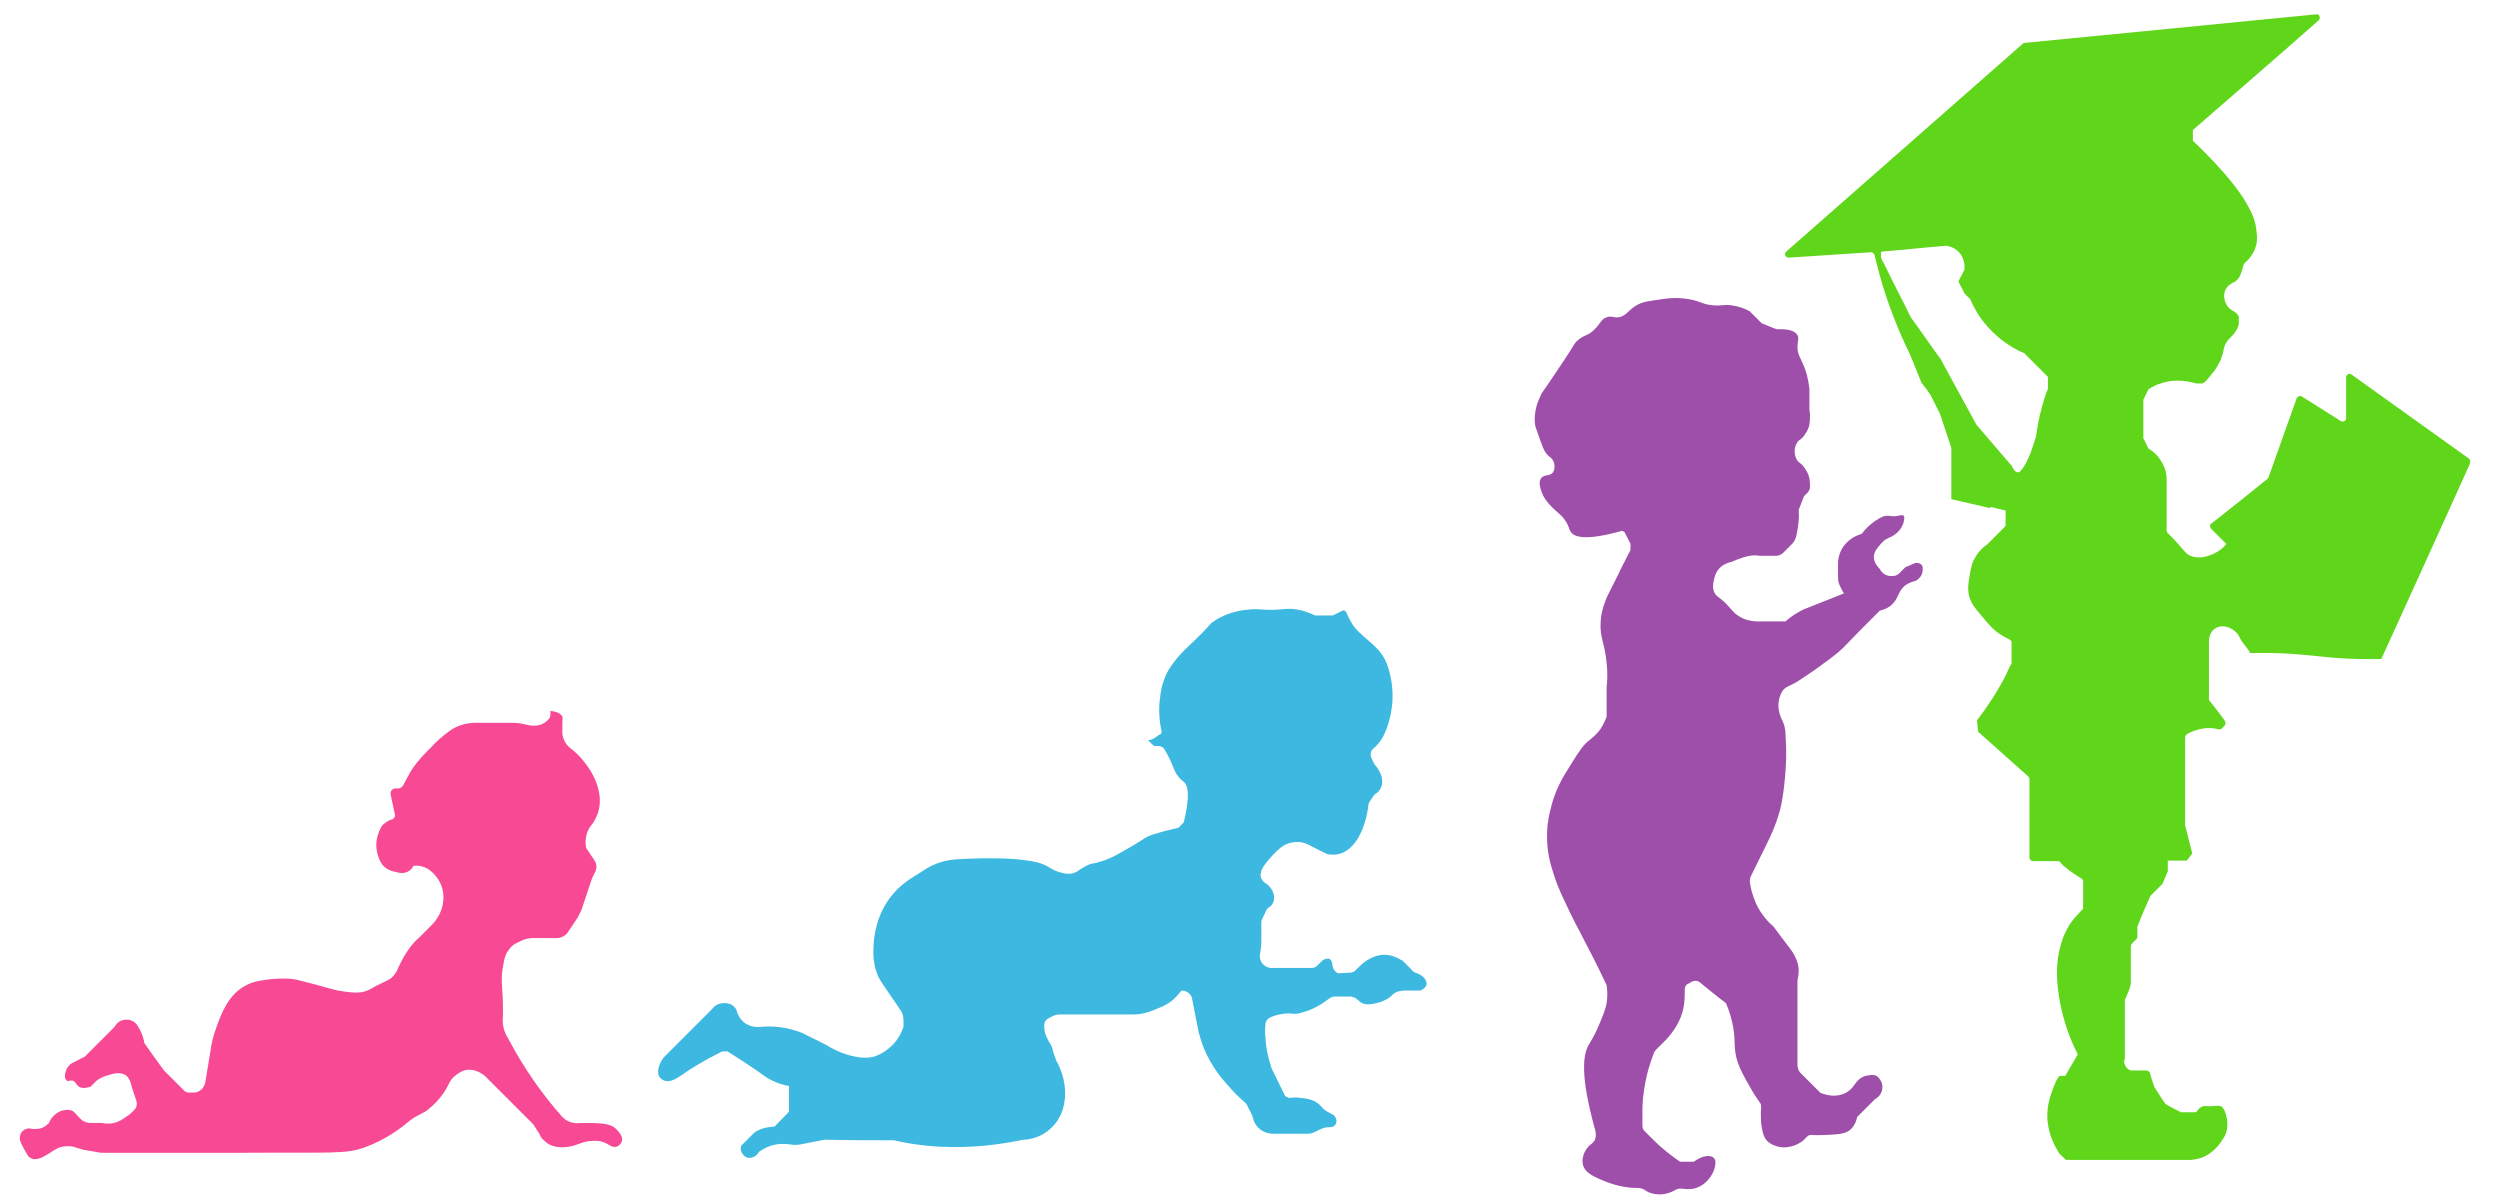 <?xml version="1.0" encoding="utf-8"?>
<!-- Generator: Adobe Illustrator 26.4.1, SVG Export Plug-In . SVG Version: 6.00 Build 0)  -->
<svg version="1.1" id="Layer_1" xmlns="http://www.w3.org/2000/svg" xmlns:xlink="http://www.w3.org/1999/xlink" x="0px" y="0px"
	 viewBox="0 0 419.2 201.9" style="enable-background:new 0 0 419.2 201.9;" xml:space="preserve">
<path style="fill:#9E4FAA;" d="M302.4,102.2c-2,1-3,2-3,2c-0.7,0-0.3,0-1,0c-1,0-2,0-3,0c-2.1,0.1-3.3-0.5-4-1c-0.8-0.5-1-1-2-2
	c-1.1-1.1-1.7-1.2-2-2s-0.1-1.5,0-2s0.3-1.3,1-2c0.8-0.8,2-1,2-1s1.7-0.8,3-1c0.6-0.1,1.2-0.1,1.7,0c0.2,0,0.5,0,0.7,0h2
	c0.4,0,0.9-0.2,1.2-0.5c0.2-0.2,0.3-0.3,0.5-0.5c0.9-0.9,0.9-0.9,1-1c0.7-0.7,0.8-1.7,1-3c0.1-0.7,0.2-1.6,0.1-2.7
	c0.3-0.7,0.6-1.6,0.9-2.3l0.6-0.6c0.2-0.2,0.4-0.6,0.4-0.9c0-0.4,0-0.9-0.1-1.5c-0.2-1-0.8-1.7-1-2c-0.6-0.7-0.7-0.5-1.1-1.1
	c-0.5-0.9-0.5-2,0-2.8c0.3-0.6,0.5-0.4,1.1-1.1c0.2-0.3,0.8-1,1-2c0.1-0.6,0.1-1.2,0.1-1.7c0-0.3-0.1-0.6-0.1-0.9v-3.4
	c-0.2-1.8-0.6-3.1-1-4c-0.5-1.2-1-1.8-1-3c0-1,0.3-1.5,0-2s-1-1.1-3.5-1c-0.9-0.3-1.7-0.7-2.5-1l-2-2c-0.7-0.4-1.7-0.8-3-1
	c-1.2-0.2-1.7,0.1-3,0c-1.8-0.1-2-0.6-4-1c-2.1-0.4-3.7-0.2-5,0c-2,0.3-3,0.4-4,1c-1.4,0.8-1.7,1.8-3,2c-0.9,0.1-1.2-0.3-2,0
	c-0.9,0.3-1,1-2,2c-1.3,1.3-1.7,0.8-3,2c-0.5,0.5-0.4,0.6-2,3c-0.3,0.5-0.9,1.3-2,3c-1.9,2.8-1.9,2.7-2,3c-0.4,0.8-1.3,2.7-1,5
	c0,0.3,0.4,1.2,1,3c0.4,1.1,0.6,1.5,1,2c0.5,0.5,0.7,0.5,1,1s0.4,1.4,0,2c-0.5,0.7-1.5,0.3-2,1c-0.4,0.6-0.2,1.4,0,2
	c0.4,1.3,1.1,2.1,2,3c1.1,1.1,1.4,1.1,2,2c0.7,1,0.7,1.6,1,2c0.6,0.9,2.6,1.5,8.6-0.2c0.1,0.1,0.2,0.1,0.4,0.2c0.3,0.7,0.7,1.3,1,2
	c0,0.4,0,0.6,0,1c-0.3,0.7-0.7,1.3-1,2c-0.4,0.7-1,2-1,2c-1.9,3.8-1.8,3.6-2,4c-0.2,0.6-0.9,2.1-1,4c-0.2,2.7,0.7,3.6,1,7
	c0.2,1.7,0.1,3.1,0,4v5c-0.2,0.5-0.5,1.2-1,2c-0.7,1-1.5,1.6-2,2c-1,0.8-1.7,1.9-3,4c-1.1,1.7-2.2,3.5-3,6c-0.3,1.1-1,3.2-1,6
	c0,2.5,0.5,4.5,1,6c0.5,1.7,1,2.9,2,5c1.2,2.6,2.1,4.3,3,6c1,1.9,2.4,4.6,4,8c0.1,0.7,0.2,1.8,0,3c-0.1,0.6-0.3,1.3-1,3
	s-1.1,2.5-2,4c-1,1.7-1.4,5.3,1,14c0.2,0.6,0.3,1.3,0,2c-0.3,0.5-0.6,0.6-1,1c-0.8,0.8-1.2,2.1-1,3c0.3,1.6,2.3,2.3,4,3
	c1.1,0.4,2.9,1,5.2,1c0.4,0,0.9,0.1,1.3,0.4c0.4,0.3,0.9,0.5,1.5,0.6c1.6,0.3,2.9-0.3,3.6-0.7c0.3-0.2,0.7-0.2,1-0.2
	c0.6,0.1,1.5,0.2,2.4-0.1c2.1-0.7,2.9-2.7,3-3s0.5-1.5,0-2c-0.5-0.6-1.9-0.5-3.4,0.6c-0.8,0-1.5,0-2.3,0c-1.4-1-2.9-2.1-4.3-3.5
	c-0.3-0.3-0.7-0.7-1-1c-0.2-0.2-0.4-0.4-0.6-0.6c-0.2-0.2-0.4-0.5-0.4-0.9v-2.5c0-2,0.3-4.4,1-7c0.3-1,0.6-1.9,0.9-2.7
	c0.1-0.2,0.2-0.4,0.4-0.6c0.6-0.6,1.2-1.2,1.7-1.7c0.8-0.9,2.6-2.9,3-6c0.1-0.9,0.1-1.7,0.1-2.4c0-0.4,0.2-0.8,0.5-0.9l0.7-0.4
	c0.4-0.2,0.9-0.2,1.3,0.1c1.5,1.2,2.9,2.4,4.4,3.5c0.3,0.7,0.7,1.7,1,3c0.8,3.3,0.1,4.3,1,7c0.5,1.4,1.1,2.4,2,4
	c0.6,1.1,1.2,2,1.7,2.7c0.2,0.2,0.2,0.5,0.2,0.8c-0.1,1.1,0,1.9,0,2.6c0.2,1.3,0.3,2.2,1,3c0.7,0.7,1.6,0.9,2,1c2,0.4,3.6-0.7,4-1
	c0.3-0.3,0.5-0.5,0.8-0.8c0.1-0.1,0.4-0.2,0.6-0.2c1,0.1,1.9,0,2.7,0c2.1-0.1,3.2-0.2,4-1c0.6-0.6,0.9-1.4,1-2c0.7-0.7,1.3-1.3,2-2
	c0.3-0.3,0.7-0.7,1-1c0.2-0.1,0.7-0.4,1-1c0.5-1,0.1-1.9,0-2c-0.1-0.2-0.4-0.8-1-1c-0.1,0-0.4-0.1-1,0c-0.4,0.1-1,0-2,1
	c-0.3,0.3-0.8,1.4-2,2c-1.9,0.9-3.7,0.1-4,0c0,0,0,0-0.1,0c-1.1-1.1-2.3-2.3-3.4-3.4c-0.3-0.3-0.5-0.8-0.5-1.3v-2.2c0-4,0-8,0-12
	c0.1-0.5,0.4-1.7,0-3c-0.3-0.9-0.7-1.6-1-2c-1-1.3-2-2.7-3-4c-0.8-0.7-2.1-2-3-4c-0.6-1.4-0.9-2.7-1-3.6c0-0.2,0.1-0.5,0.1-0.7
	c0.9-1.9,1.9-3.8,2.8-5.7c0.6-1.2,1.4-2.9,2-5c0.2-0.5,0.7-2.5,1-6c0.2-1.9,0.3-4.2,0.1-7.1c0-1-0.2-1.9-0.7-2.8
	c-0.2-0.5-0.5-1.3-0.5-2.1c0-0.4,0-1.3,0.6-2.4c0.2-0.4,0.6-0.7,1-0.9c0.5-0.2,1-0.5,1.4-0.7c0.8-0.5,1.8-1.2,3-2
	c1.6-1.2,2.7-1.9,4-3c1.2-1,1.5-1.5,4-4c1.3-1.3,2.3-2.3,3-3c0.8-0.2,1.5-0.5,2-1c1.1-1,1-2,2-3c0.5-0.5,1.2-0.8,2-1
	c0.2-0.1,0.7-0.4,1-1c0.2-0.4,0.2-0.8,0.2-1.2c0-0.5-0.5-0.8-0.9-0.8h-0.3c-0.6,0.2-1.1,0.5-1.7,0.7l-1.1,1.1
	c-0.1,0.1-0.3,0.2-0.5,0.3c-0.4,0.1-1,0.2-1.7-0.1c-0.6-0.3-0.9-0.8-1-1c0,0-1-0.9-1-2c0-0.8,0.5-1.4,1-2c0.3-0.4,0.7-0.7,0.9-0.9
	c0.3-0.1,0.5-0.3,0.8-0.4c0.9-0.4,1.7-1.1,2.1-2c0.1-0.2,0.2-0.4,0.2-0.6c0.2-0.7,0.1-0.9,0-1c-0.2-0.2-0.5-0.1-1,0
	c-1.1,0.2-1.2-0.1-2,0c-0.7,0.1-1.2,0.5-2,1c-0.5,0.4-1.3,1-2,2c-0.6,0.2-1.9,0.6-3,2l0,0c-0.6,0.8-1,1.9-1,2.9v2.4
	c0,0.5,0.1,1,0.3,1.4c0.2,0.4,0.4,0.9,0.7,1.3"/>
<path style="fill:#3CB8E1;" d="M224.4,163.2c-0.6-0.2-1-0.9-1-1.6c0-0.3-0.2-0.5-0.3-0.7l0,0c-0.4-0.4-1.3,0-1.6,0.4l-0.6,0.6
	c-0.3,0.3-0.6,0.4-1,0.4h-6.4c-0.8,0.1-1.6-0.3-2-1c-0.3-0.5-0.3-1-0.2-1.4c0.1-0.6,0.2-1.3,0.2-2v-3.3c0-0.2,0.1-0.4,0.2-0.6
	c0.2-0.5,0.5-1,0.7-1.5c0.1-0.1,0.2-0.3,0.3-0.3c0.3-0.2,0.6-0.4,0.8-0.9c0.4-0.9,0-2.2-1-3c-0.7-0.4-0.9-0.8-1-1
	c-0.6-1.3,1.1-3,2-4c0.8-0.8,1.6-1.7,3-2c1-0.2,1.7-0.1,2,0c0.8,0.2,1.4,0.6,1.8,0.8c0.2,0.1,0.4,0.2,0.6,0.3
	c0.5,0.3,1.1,0.5,1.6,0.8c0.8,0.2,1.5,0.1,2,0c2.6-0.6,4.5-4,5-8.5c0.3-0.5,0.7-1.1,1-1.5c0.6-0.3,0.9-0.8,1-1c0.6-1.1,0.2-2.7-1-4
	l-0.5-1c-0.3-0.6-0.2-1.3,0.3-1.7c0.4-0.3,0.8-0.8,1.2-1.3c0.3-0.4,0.6-1,1-2c0.9-2.4,1-4.6,1-5c0.1-3.2-0.8-5.5-1-6
	c-1.3-3.3-4.7-4.4-6-7c-0.1-0.1-0.5-1-0.8-1.6c-0.1-0.2-0.4-0.3-0.6-0.2l-1.4,0.7c-0.1,0.1-0.3,0.1-0.4,0.1h-2.6
	c-0.1,0-0.3,0-0.4-0.1c-0.7-0.3-1.6-0.7-2.8-0.9c-1.1-0.2-1.9-0.1-3,0c-3.1,0.2-3.1-0.2-5,0c-1.2,0.1-3.7,0.4-6,2
	c-0.8,0.5-0.3,0.4-3,3c-1.7,1.6-2.1,2-3,3c-0.7,0.9-1.4,1.7-2,3c-0.7,1.6-0.9,2.9-1,4c-0.2,1.3-0.2,3.3,0.3,5.6
	c-0.1,0.1-0.1,0.2-0.2,0.3c-0.7,0.3-1.1,1-2.1,1l0.8,0.8c0.1,0.1,0.2,0.2,0.4,0.2h0.8c0.2,0.1,0.4,0.2,0.6,0.3
	c0.7,1.1,1.1,2,1.4,2.7c0.4,0.9,0.5,1.4,1,2c0.4,0.6,0.9,0.9,1,1c0.7,0.6,1.1,2.2,0,6.8c-0.3,0.3-0.6,0.6-0.9,0.9
	c-1.3,0.3-2.6,0.6-3.8,1c-0.9,0.2-1.7,0.6-2.4,1.1c-1.2,0.8-2.5,1.5-3.9,2.3c-0.7,0.4-1.4,0.7-2.1,1c-0.5,0.2-1.1,0.3-1.6,0.5
	c-1.2,0.1-2.1,0.7-3,1.3c-0.1,0.1-0.2,0.1-0.3,0.2c-1.1,0.6-2.3,0.2-3,0c-0.9-0.3-1.3-0.6-2-1c-1.2-0.6-2.2-0.8-4-1
	c-2.1-0.3-6.1-0.4-11.3-0.1c-1.2,0.1-2.5,0.4-3.6,0.9c-0.7,0.3-1.4,0.7-2.1,1.2c-1.8,1.1-3.5,2.1-5,4c-2.5,3.1-2.9,6.6-3,8
	c-0.1,1.5-0.2,3.8,1,6c0.3,0.5,0.5,0.8,2,3c0.6,0.8,1.1,1.6,1.5,2.2c0.4,0.5,0.5,1.2,0.5,1.8v1c-0.2,0.5-0.5,1.3-1,2
	c-0.3,0.5-1,1.3-2,2c-0.4,0.3-1.1,0.7-2,1c-0.5,0.1-1.4,0.3-3,0c-1.1-0.2-2.9-0.7-5-2c-1.3-0.7-2.7-1.3-4-2c-1-0.4-2.3-0.8-4-1
	c-1.2-0.1-2.2-0.1-3,0c-0.2,0-1.8,0.2-3-1c-0.5-0.5-0.8-1.1-0.9-1.5c-0.1-0.5-0.4-0.9-0.9-1.2c-0.3-0.2-0.7-0.3-1.3-0.3
	c-0.1,0-1.3,0-2,1c-2.7,2.7-5.3,5.3-8,8c-0.7,0.8-0.9,1.6-1,2c-0.1,0.6,0,0.9,0,1c0.2,0.6,0.7,0.9,1,1c1.1,0.4,2.4-0.6,3-1
	c1.4-1,3.5-2.3,6.7-3.9c0.3,0,0.6,0,0.9,0c1.9,1.2,3.4,2.2,4.3,2.8c1.5,1,2,1.5,3,2c1.2,0.6,2.3,0.9,3,1v4.3c-0.9,1-1.5,1.5-2.4,2.5
	c-2,0.1-3.1,0.7-3.6,1.2c-0.2,0.2-0.3,0.3-1,1c-0.4,0.4-1,1-1,1c0,0.1-0.2,0.5,0,1s0.6,0.9,1,1c0.7,0.2,1.6-0.2,2-1
	c0.5-0.3,1.1-0.7,2-1c1.3-0.4,2.4-0.3,3.2-0.2c0.6,0.1,1.2,0.1,1.7,0c1.4-0.3,2.7-0.5,4.1-0.8c3.9,0.1,7.7,0.1,11.6,0.1
	c1.7,0.4,3.5,0.7,5.4,0.9c6,0.6,11.2,0,15.3-0.8c0.4-0.1,0.9-0.2,1.3-0.2c1.1-0.1,2.9-0.5,4.4-2c2.7-2.5,3.1-7.2,0.8-11.3
	c-0.2-0.5-0.3-0.9-0.5-1.4c-0.1-0.6-0.3-1.2-0.7-1.7c-0.2-0.4-0.5-0.9-0.7-1.6c-0.1-0.5-0.1-0.9-0.1-1.3c0-0.4,0.3-0.8,0.6-1l1-0.5
	c0.3-0.1,0.6-0.2,0.9-0.2h12.5c0.7,0,1.4-0.1,2.1-0.3c0.8-0.2,1.4-0.5,1.9-0.7c0.8-0.3,1.4-0.6,2-1c1-0.7,1.6-1.5,2-2h0.1
	c0.8,0,1.6,0.6,1.7,1.4c0.4,1.9,0.7,3.7,1.1,5.6c0.2,0.7,0.5,1.8,1,3c1.2,2.7,2.7,4.6,4,6c0.6,0.7,1.5,1.7,2.7,2.7
	c0.2,0.2,0.4,0.4,0.5,0.7l0.8,1.6c0.1,0.3,0.2,1.2,1,2c1.2,1.2,2.8,1,3,1h5.3c0.4,0,0.8-0.1,1.2-0.3s0.9-0.5,1.6-0.7
	c0.4-0.1,0.7-0.1,1-0.1c0.5,0,1-0.4,1-1l0,0c0-0.5-0.3-1-0.8-1.2c-0.4-0.2-0.8-0.4-1.2-0.7c-0.6-0.5-0.5-0.6-1-1c-1-0.8-2.1-0.9-3-1
	c-0.5-0.1-1.2-0.1-2,0c-0.2-0.1-0.4-0.2-0.6-0.3l-2.3-4.7c-0.4-1.3-0.9-3-1-5c-0.1-0.8-0.1-1.6,0-2.4c0-0.4,0.3-0.8,0.6-1
	c0.6-0.3,1.4-0.6,2.4-0.7c0.6-0.1,1.1-0.1,1.6,0c0.4,0,0.7,0,1.1-0.1c0.7-0.2,1.5-0.4,2.3-0.8c1.1-0.5,1.9-1.1,2.6-1.6
	c0.3-0.2,0.6-0.4,1-0.4h1.4h1.2c0.4,0,0.9,0.2,1.2,0.5c0.2,0.2,0.4,0.3,0.6,0.5c1,0.6,2.1,0.2,3,0c1.1-0.3,1.7-0.8,2-1
	c0.1-0.1,0.2-0.2,0.3-0.3c0.5-0.5,1.3-0.7,2-0.7h0.7c0.7,0,1.3,0,2,0c0.1-0.1,0.9-0.4,1-1c0.1-0.7-0.5-1.5-1.6-1.9
	c-0.4-0.1-0.7-0.3-0.9-0.6l-1.4-1.4c-0.1-0.1-0.2-0.2-0.3-0.2c-0.5-0.3-1.5-0.9-2.9-0.9s-2.5,0.7-3,1c-0.7,0.5-1.2,1-1.6,1.4
	c-0.3,0.4-0.7,0.6-1.2,0.6"/>
<path style="fill:#F74994;" d="M85.7,121.2h-6c-1.6,0-3.2,0.5-4.5,1.5c-1.2,0.9-2.1,1.7-2.8,2.5c-0.9,0.9-3,2.9-4,5
	c-0.1,0.1-0.5,1-0.8,1.5c-0.2,0.3-0.5,0.5-0.8,0.5h-0.5c-0.5,0-0.9,0.5-0.8,1l0.7,3.3c0.1,0.4-0.1,0.8-0.5,0.9
	c-0.4,0.1-0.9,0.4-1.4,0.8c-0.6,0.6-0.8,1.4-1,2c-0.4,1.5-0.1,2.7,0,3c0.2,0.6,0.4,1.4,1,2c0.7,0.7,1.5,0.9,2,1c0.7,0.2,1.3,0.3,2,0
	c0.6-0.3,0.9-0.7,1-1c0.2,0,0.6-0.1,1,0c1.7,0.2,2.7,1.6,3,2c1.2,1.6,1.1,3.4,1,4c-0.2,2.1-1.5,3.5-2,4c-0.1,0.1-0.7,0.7-2,2
	c-1,0.9-0.9,0.9-1,1c-0.2,0.2-1,1.1-2,3c-0.8,1.5-0.6,1.5-1,2c-0.8,1.1-1,1-3,2c-0.5,0.2-1.1,0.7-2,1c-0.5,0.2-1.6,0.4-4,0
	c-0.8-0.1-1.9-0.4-4-1c-2.3-0.6-3.4-0.9-4-1c-0.5-0.1-2-0.2-4,0c-1.4,0.2-2.7,0.3-4,1c-3,1.5-4.2,4.8-5,7c-0.6,1.6-0.9,3.1-1,4
	c-0.3,1.8-0.6,3.6-0.9,5.4c-0.2,0.9-1,1.6-1.9,1.6h-0.9c-0.2,0-0.4-0.1-0.6-0.2l-3.5-3.5c-1.1-1.5-2.2-3-3.3-4.6l0,0
	c-0.2-1.3-0.7-2.2-1-2.7c-0.4-0.7-0.8-0.9-1-1c-0.6-0.3-1.3-0.3-2,0c-0.6,0.3-0.9,0.8-1,1c-1.7,1.7-3.3,3.3-5,5
	c-0.7,0.3-1.3,0.7-2,1c-0.2,0.1-0.7,0.4-1,1s-0.5,1.6,0,2c0.3,0.2,0.5-0.1,1,0c0.5,0.2,0.6,0.7,1,1c0.3,0.2,0.9,0.4,2,0
	c0.3-0.3,0.6-0.6,0.9-0.9l0.1-0.1c0.4-0.3,1.1-0.7,1.9-0.9c0.9-0.3,2.1-0.6,3,0c0.8,0.6,1,2,1,2c0.3,0.8,0.5,1.6,0.8,2.4
	c0.1,0.4,0,0.9-0.2,1.2c-0.6,0.7-1.1,1.1-1.6,1.4c-0.6,0.4-1.1,0.8-2,1c-0.8,0.2-1.6,0.1-2,0h-1.9c-0.7,0-1.4-0.3-1.8-0.8l-0.2-0.2
	c-0.7-0.7-0.7-0.8-1-1c-0.8-0.4-1.7-0.1-2,0c-1.3,0.5-1.9,1.7-2,2L8,188.5c-0.5,0.5-1.2,0.8-1.9,0.8H5.4c-0.1,0-0.5-0.2-1,0
	c-0.7,0.2-1,0.9-1,1s-0.2,0.5,0,1c0.2,0.7,1,2,1,2s-0.2-0.5,0,0s0.6,0.9,1,1c0.2,0.1,0.5,0.1,1,0c0.8-0.2,1.1-0.5,2-1
	c0.9-0.6,1.4-0.9,2-1c0.8-0.2,1.5-0.1,2,0c0.5,0.2,1,0.3,1.6,0.5c1,0.2,2,0.3,2.9,0.5c19.2,0,21,0,23.5,0c15.6-0.1,17.5,0.3,21-1
	c1.8-0.7,4.4-1.9,7.2-4.3c0.5-0.4,1.1-0.8,1.6-1c0.3-0.2,0.7-0.4,1.1-0.6c0.3-0.2,1.7-1.2,3-3c1.1-1.6,1-2.2,2-3
	c0.4-0.3,1.1-0.9,2-1c1.6-0.2,2.7,0.8,3,1c1,1,2,2,3,3s2,2,3,3c0.7,0.7,1.4,1.4,2.1,2.1c0.3,0.5,0.8,1.2,1.1,1.7
	c0.1,0.4,0.4,0.8,0.8,1.1c0.7,0.7,1.5,0.9,2,1c0.7,0.1,1.3,0.1,2,0c1.8-0.3,2.2-0.9,4-1c0.4,0,0.7,0,1,0c1.6,0.2,2.1,1.2,3,1
	c0.5-0.1,0.9-0.6,1-1c0.2-0.8-0.7-1.7-1-2c-1-1-2.7-1-6-1c-0.2,0-0.5,0.1-1,0c-0.9-0.1-1.6-0.6-2-1c-3.2-3.6-6.3-7.9-9-13
	c-0.2-0.3-0.3-0.6-0.5-0.9c-0.3-0.7-0.5-1.4-0.5-2.2c0.1-1.6,0-2.9,0-3.9c-0.1-2-0.3-3.2,0-5c0.2-0.8,0.2-2,1-3c0.3-0.5,0.7-0.8,1-1
	l1-0.5c0.6-0.3,1.3-0.5,2-0.5h4c0.8,0,1.6-0.4,2-1.1c0.5-0.8,1.1-1.6,1.6-2.4c0.2-0.4,0.4-0.8,0.6-1.2c0.3-0.8,0.5-1.6,0.8-2.4
	c0.3-1,0.7-2,1-3l0.5-1c0.3-0.6,0.3-1.3-0.1-1.9l-1.4-2.1c-0.1-0.4-0.2-1.1,0-2c0.2-1,0.7-1.7,1-2c0.3-0.4,0.7-1.1,1-2
	c1.1-3.6-1.3-7.1-2-8c-0.5-0.7-1.3-1.7-2.6-2.7c-0.8-0.6-1.3-1.5-1.4-2.5c0-0.7,0-1.3,0-1.8s0.1-0.7,0-1c-0.2-0.6-1.1-0.9-2-1v0.6
	c0,0.3-0.1,0.6-0.3,0.8c-0.2,0.2-0.4,0.4-0.7,0.6c-1.1,0.7-2.3,0.5-3.1,0.3C87.4,121.3,86.6,121.2,85.7,121.2z"/>
<path style="fill:#60D61A;" d="M414,76.9l-19.7-14.1c-0.4-0.3-0.9,0-0.9,0.5v6.8c0,0.5-0.5,0.7-0.9,0.5c-2.2-1.4-4.3-2.7-6.5-4.1
	c-0.3-0.2-0.7-0.1-0.9,0.3c-1.6,4.4-3.1,8.8-4.7,13.2c0,0.1-0.1,0.2-0.2,0.3c-3.1,2.5-6.2,5-9.4,7.5c-0.3,0.2-0.3,0.6,0,0.9l2.5,2.5
	c-0.2,0.3-0.6,0.7-1,1c-0.3,0.2-1,0.7-2,1c-0.6,0.2-1.8,0.5-3,0c-0.9-0.4-1-0.9-3-3c-0.3-0.3-0.6-0.6-0.8-0.8
	c-0.1-0.1-0.2-0.3-0.2-0.4v-8.7c0,0,0,0,0-0.1c0-0.6-0.2-1.8-1-3c-0.6-1-1.4-1.6-1.9-1.9c-0.1-0.1-0.2-0.1-0.2-0.2
	c-0.3-0.5-0.5-1.1-0.8-1.6V67c0.3-0.5,0.5-1.1,0.8-1.6c0-0.1,0.1-0.2,0.2-0.2c0.5-0.3,1.1-0.7,1.9-0.9c2.6-0.9,4.9-0.3,6,0h0.8
	c0.1,0,0.3,0,0.4-0.1c0.3-0.2,0.6-0.5,0.9-0.9c0.9-1.2,1-1,2-3c0,0,0,0,0-0.1c0.1-0.2,0.4-1.1,0.5-1.7c0.1-0.7,0.5-1.3,1-1.8
	l0.5-0.5c0,0,1-1.1,1-2c0-0.6,0-0.8,0-1c-0.2-1-1.4-1-2-2c-0.5-0.8-0.7-2.1,0-3c0.3-0.4,0.7-0.6,1-0.8c0.6-0.2,1.1-0.8,1.3-1.4
	c0.2-0.5,0.4-1.1,0.5-1.6c0-0.1,0.1-0.2,0.2-0.3c0.6-0.5,1.5-1.5,1.9-2.9c0.3-1.2,0.1-2.1,0-3c-0.2-1.4-0.7-2.4-1-3
	c-1.4-2.8-3.6-5.4-6-8c-0.9-0.9-2.1-2.2-3.6-3.6c0-0.7,0-1.1,0-1.8c7-6.1,14.1-12.2,21.1-18.4c0.4-0.4,0.1-1.1-0.4-1
	c-16.3,1.6-32.7,3.2-49,4.8c-0.1,0-0.2,0.1-0.3,0.2c-13.2,11.6-26.4,23.2-39.6,34.8c-0.4,0.4-0.1,1,0.4,1c4.6-0.3,9.2-0.6,13.8-0.9
	c0.3,0,0.5,0.2,0.6,0.4c0.3,1.2,0.6,2.3,0.9,3.5c1.4,5,3.2,9.4,5,13.1c0.7,1.6,1.3,3.2,2,4.9c0,0,0,0.1,0.1,0.1
	c0.5,0.6,0.9,1.2,1.4,1.9l1.6,3.2c0.6,1.9,1.3,3.8,1.9,5.7c0,0.1,0,0.1,0,0.2v8.4c3.5,0.8,3,0.7,6.5,1.5l0.1-0.2
	c1.3,0.3,1.1,0.3,2.5,0.6V88c0,0.2-0.1,0.3-0.2,0.4l-2.8,2.8l-0.1,0.1c-0.5,0.3-1.3,1-1.9,2c-0.7,1.1-0.8,2-1,3
	c-0.2,1.4-0.5,2.6,0,4c0.3,1,0.9,1.7,2,3s1.8,2.2,3,3c0.6,0.4,1.2,0.7,1.6,0.9c0.2,0.1,0.4,0.3,0.4,0.5v3.5c0,0.1,0,0.2-0.1,0.2
	c-0.3,0.6-0.6,1.2-0.9,1.9c-1.5,2.9-3.2,5.4-4.8,7.5c0.1,0.7,0.1,1.2,0.2,1.9c2.8,2.5,5.6,5,8.4,7.5c0.1,0.1,0.2,0.3,0.2,0.4v13.2
	c0,0.3,0.3,0.6,0.6,0.6h4.2c0.2,0,0.3,0.1,0.4,0.2c0.2,0.3,0.5,0.6,0.8,0.8c0.9,0.8,1.9,1.4,2.7,1.9c0.2,0.1,0.3,0.3,0.3,0.5v4.4
	c0,0.2-0.1,0.3-0.2,0.4c-0.8,0.8-2,2-2.8,3.8c-0.2,0.3-0.6,1.4-1,3c-0.7,3.3-0.3,6,0,8c0.4,2.3,1.2,5.7,3.1,9.4
	c-1.1,1.9-1,1.7-2.1,3.6h-0.7c-0.2,0-0.4,0.1-0.5,0.3c-0.3,0.4-0.5,1-0.8,1.7c-0.3,0.9-1.1,2.7-1,5c0.1,2.8,1.3,4.9,2,6
	c0,0,0,0.1,0.1,0.1c0.3,0.3,0.5,0.5,0.8,0.8c0.1,0.1,0.2,0.2,0.4,0.2h20.8c0.7-0.1,1.8-0.2,3-1c1-0.7,1.6-1.4,2-2s0.8-1.1,1-2
	c0-0.2,0.2-1,0-2c-0.2-0.8-0.4-1.7-1-2c-0.5-0.2-1,0-2,0c-0.5,0-0.7-0.1-1,0c-0.4,0.1-0.7,0.4-0.9,0.7c-0.1,0.2-0.3,0.3-0.5,0.3
	h-2.3c-0.8-0.4-1.8-0.9-2.6-1.4c-0.6-0.8-1.1-1.7-1.7-2.6c0-0.1,0-0.1-0.1-0.1c-0.3-0.8-0.6-1.7-0.8-2.5c-0.1-0.2-0.3-0.4-0.6-0.4
	h-2.6c-0.1,0-0.8-0.3-1-1c-0.2-0.4-0.1-0.8,0-1v-9.7c0-0.2,0.1-0.4,0.2-0.6c0.8-1.8,0.8-2.1,0.8-2.8v-5.8c0-0.1,0.1-0.3,0.2-0.4
	l0.7-0.7c0.1-0.1,0.2-0.2,0.2-0.4v-1.7c0.6-1.6,1.5-3.7,2.2-5.2l2-2c0.3-0.7,0.6-1.4,0.9-2.1v-1.8h3.2c0.4-0.5,0.5-0.7,0.9-1.2
	c-0.4-1.6-0.8-3.2-1.2-4.7v-0.1v-14.6c0-0.2,0.1-0.4,0.2-0.5c0.4-0.3,1-0.6,1.8-0.8c1.5-0.5,2.9-0.3,3.7-0.1c0.2,0,0.4,0,0.5-0.2
	l0.4-0.4c0.2-0.2,0.2-0.5,0.1-0.8c-0.9-1.2-1.7-2.3-2.6-3.4c-0.1-0.1-0.1-0.2-0.1-0.3v-9.8c0-0.2,0.1-1.4,1-2s2.2-0.5,3.3,0.4
	c0.4,0.3,0.7,0.7,0.9,1.2c0.5,1,1.2,1.5,1.7,2.5c10.5-0.2,11.5,1.2,22,1c4.8-10.5,10-22,14.8-32.6C414.3,77.4,414.2,77.1,414,76.9z
	 M343.4,65.2c-0.4,0.9-0.7,1.9-1,3c-0.5,1.8-0.8,3.5-1,5c-0.4,1.2-0.7,2.2-1,3c-0.1,0.1-0.4,1-1,2c-0.6,0.9-0.8,1-1,1
	c-0.6,0-1-0.9-1-1c-2-2.3-4-4.7-6-7c-2-3.7-4-7.3-6-11c-1.7-2.3-3.3-4.7-5-7c-1.3-2.7-2.7-5.3-4-8c-0.3-0.7-0.7-1.3-1-2v-1
	c3.7-0.3,7.3-0.7,11-1c0.3,0.1,1.2,0.2,2,1c1.2,1.2,1,2.8,1,3c-0.3,0.7-0.7,1.3-1,2c0.3,0.7,0.7,1.3,1,2c0.3,0.3,0.7,0.7,1,1
	c0.2,0.6,0.6,1.3,1,2c0.6,1.1,2.5,3.9,6,6c0.7,0.4,1.4,0.8,2,1c0.7,0.7,1.3,1.3,2,2s1.3,1.3,2,2V65.2z"/>
</svg>
